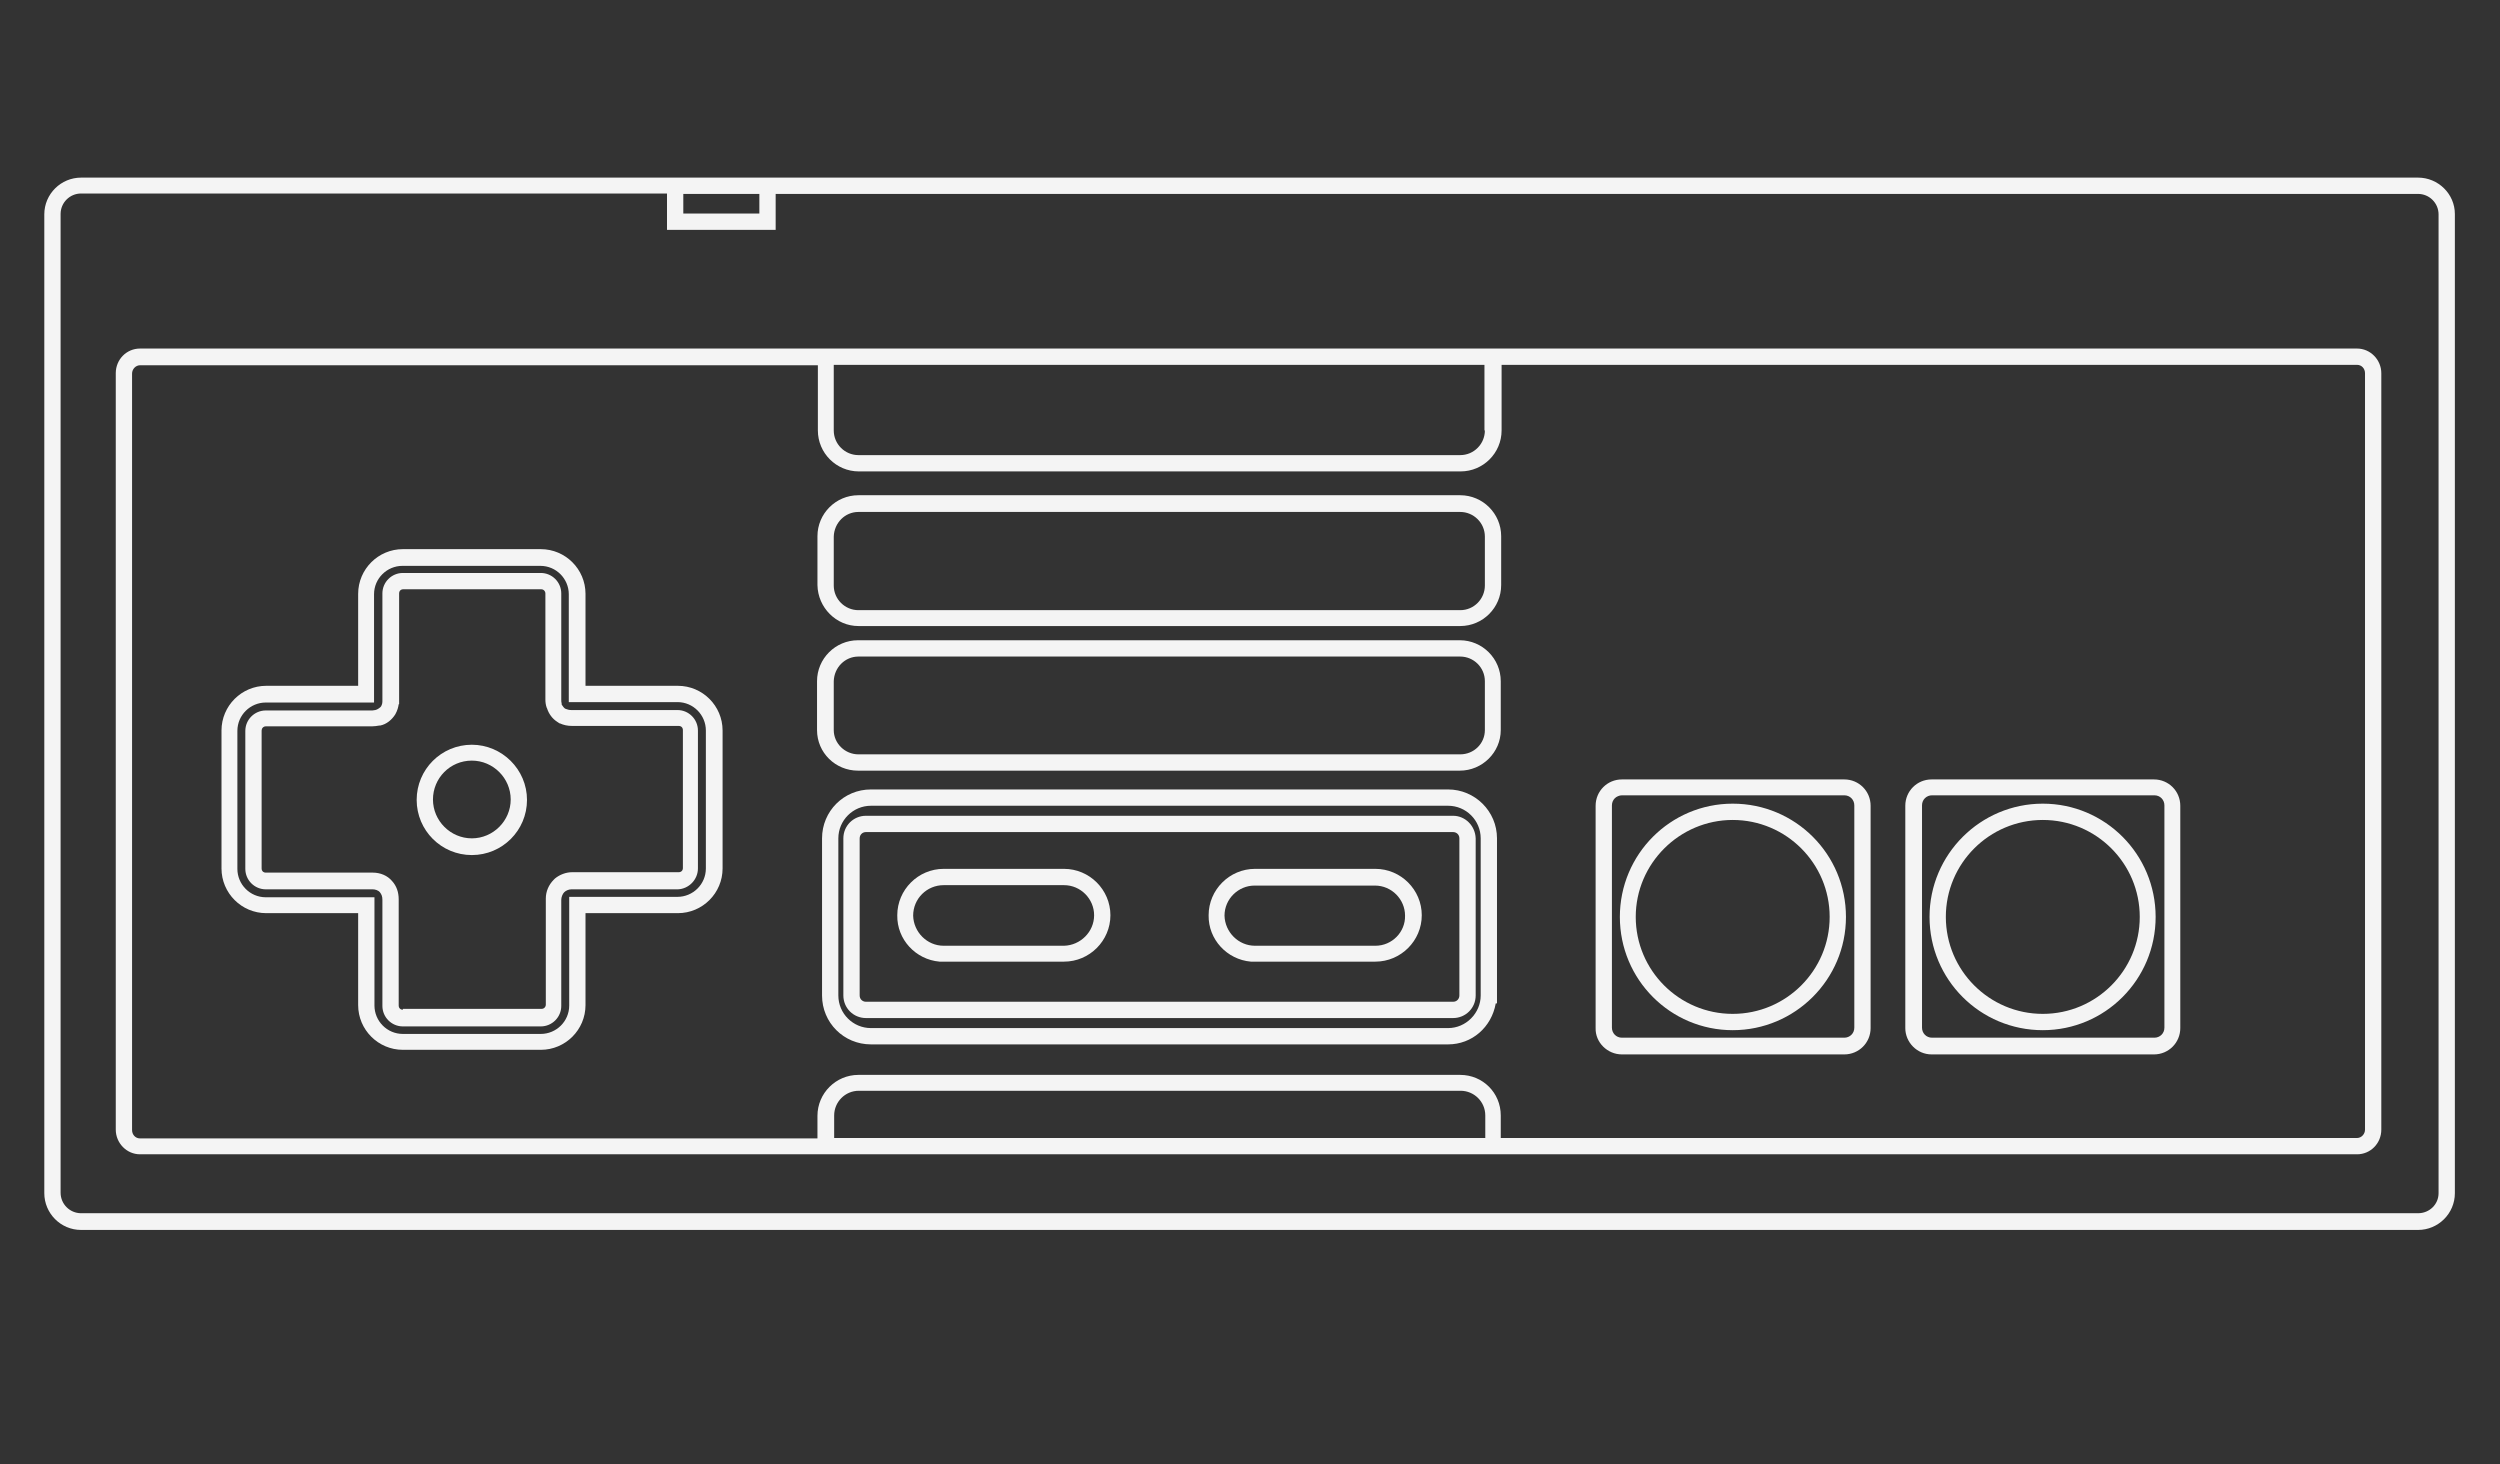 <?xml version="1.0" encoding="utf-8"?>
<!-- Generator: Adobe Illustrator 24.0.1, SVG Export Plug-In . SVG Version: 6.00 Build 0)  -->
<svg version="1.1"
	 id="Layer_3" xmlns:cc="http://creativecommons.org/ns#" xmlns:dc="http://purl.org/dc/elements/1.1/" xmlns:rdf="http://www.w3.org/1999/02/22-rdf-syntax-ns#"
	 xmlns="http://www.w3.org/2000/svg" xmlns:xlink="http://www.w3.org/1999/xlink" x="0px" y="0px" viewBox="0 0 598.2 350.3"
	 style="enable-background:new 0 0 598.2 350.3;" xml:space="preserve">
<rect x="0" y="0" width="598.2" height="350.3" fill="#333333" stroke="none"/>
<g>
	<path style="fill:#F4F4F4;" d="M578.6,42.5H19.4c-4.8,0-8.8,3.9-8.8,8.8v234.2c0,4.8,3.9,8.8,8.8,8.8h559.2c4.8,0,8.8-3.9,8.8-8.8
		V51.2C587.4,46.4,583.4,42.5,578.6,42.5z M578.6,290.3H19.4c-2.7,0-4.9-2.2-4.9-4.9V51.2c0-2.7,2.2-4.9,4.9-4.9c0,0,0,0,0,0h140.2
		V55h26v-8.6h393c2.7,0,4.9,2.2,4.9,4.9v234.2C583.5,288.2,581.3,290.3,578.6,290.3z M181.7,51.1h-18.2v-4.7h18.2V51.1z"/>
	<path style="fill:#F4F4F4;" d="M564,83.4H33.5c-3.2,0-5.8,2.6-5.8,5.9v181c0,3.2,2.6,5.9,5.8,5.9H564c3.2,0,5.8-2.6,5.8-5.9v-181
		C569.8,86.1,567.2,83.4,564,83.4z M199.6,266.9c0-3.2,2.6-5.9,5.9-5.9h144c3.2,0,5.9,2.6,5.9,5.9v5.4H199.6V266.9z M349.4,257.2
		h-144c-5.4,0-9.8,4.4-9.8,9.8v5.4H33.5c-1.1,0-1.9-0.9-1.9-2v-181c0-1.1,0.9-2,1.9-2h162.2V103c0,5.4,4.4,9.8,9.8,9.8h144
		c5.4,0,9.8-4.4,9.8-9.8V87.3H564c1.1,0,1.9,0.9,1.9,2v181c0,1.1-0.9,2-1.9,2H359.1v-5.4C359.1,261.5,354.8,257.2,349.4,257.2z
		 M355.3,103c0,3.2-2.6,5.9-5.9,5.9h-144c-3.2,0-5.9-2.6-5.9-5.9V87.3h155.7V103z"/>
	<path style="fill:#F4F4F4;" d="M346.5,188.9l-138.1,0c-6.5,0-11.7,5.2-11.7,11.7v37.6c0,6.5,5.2,11.7,11.7,11.7h138.1
		c5.7,0,10.4-4.1,11.4-9.8h0.3v-39.5C358.2,194.1,352.9,188.9,346.5,188.9z M346.5,246H208.4c-4.3,0-7.8-3.5-7.8-7.8v-37.6
		c0-4.3,3.5-7.8,7.8-7.8h138.1c4.3,0,7.8,3.5,7.8,7.8v37.6C354.3,242.4,350.8,246,346.5,246z"/>
	<path style="fill:#F4F4F4;" d="M347.7,195.2l-140.5,0c-3,0-5.4,2.4-5.4,5.4v37.6c0,3,2.4,5.4,5.4,5.4h140.5c3,0,5.4-2.4,5.4-5.4
		v-37.6C353,197.6,350.6,195.2,347.7,195.2z M205.7,200.6c0-0.8,0.6-1.5,1.5-1.5h140.5c0.8,0,1.5,0.6,1.5,1.5v37.6
		c0,0.8-0.6,1.5-1.5,1.5H207.2c-0.8,0-1.5-0.6-1.5-1.5V200.6z"/>
	<path style="fill:#F4F4F4;" d="M359.1,163c0-5.4-4.4-9.8-9.8-9.8h-144c-5.4,0-9.8,4.4-9.8,9.8v11.7c0,5.4,4.4,9.7,9.8,9.7h144
		c5.4,0,9.8-4.4,9.8-9.7V163z M205.4,157.1h144c3.2,0,5.9,2.6,5.9,5.9v11.7c0,3.2-2.6,5.8-5.9,5.8h-144c-3.2,0-5.9-2.6-5.9-5.8V163
		C199.6,159.7,202.2,157.1,205.4,157.1z"/>
	<path style="fill:#F4F4F4;" d="M205.4,149.8h144c5.4,0,9.8-4.4,9.8-9.8v-11.7c0-5.4-4.4-9.8-9.8-9.8l-144,0c-5.4,0-9.8,4.4-9.8,9.8
		v11.7C195.7,145.4,200.1,149.8,205.4,149.8z M205.4,122.5h144c3.2,0,5.9,2.6,5.9,5.9v11.7c0,3.2-2.6,5.9-5.9,5.9h-144
		c-3.2,0-5.9-2.6-5.9-5.9v-11.7C199.6,125.1,202.2,122.5,205.4,122.5z"/>
	<path style="fill:#F4F4F4;" d="M388.1,252.3h53.2c3.5,0,6.3-2.8,6.3-6.3v-53.2c0-3.5-2.8-6.3-6.3-6.3h-53.2c-3.5,0-6.3,2.8-6.3,6.3
		v53.2C381.7,249.4,384.6,252.3,388.1,252.3z M443.7,245.9c0,1.4-1.1,2.4-2.4,2.4h-53.2c-1.4,0-2.4-1.1-2.4-2.4v-53.2
		c0-0.7,0.3-1.3,0.7-1.7s1.1-0.7,1.7-0.7h53.2c1.4,0,2.4,1.1,2.4,2.4V245.9z"/>
	<path style="fill:#F4F4F4;" d="M414.6,192.3c-14.9,0-27,12.1-27,27.1s12.1,27.1,27,27.1c14.9,0,27.1-12.1,27.1-27.1
		S429.6,192.3,414.6,192.3z M414.6,196.2c12.8,0,23.2,10.4,23.2,23.2s-10.4,23.2-23.2,23.2c-12.8,0-23.2-10.4-23.2-23.2
		S401.9,196.2,414.6,196.2z"/>
	<path style="fill:#F4F4F4;" d="M462.2,252.3h53.2c3.5,0,6.3-2.8,6.3-6.3v-53.2c0-3.5-2.8-6.3-6.3-6.3h-53.2c-3.5,0-6.3,2.8-6.3,6.3
		v53.2C455.9,249.4,458.7,252.3,462.2,252.3z M517.9,245.9c0,1.4-1.1,2.4-2.4,2.4h-53.2c-1.4,0-2.4-1.1-2.4-2.4v-53.2
		c0-1.4,1.1-2.4,2.4-2.4h53.2c1.4,0,2.4,1.1,2.4,2.4V245.9z"/>
	<path style="fill:#F4F4F4;" d="M488.8,192.3c-14.9,0-27.1,12.1-27.1,27.1s12.1,27.1,27.1,27.1c14.9,0,27-12.1,27-27.1
		S503.7,192.3,488.8,192.3z M488.8,196.2c12.8,0,23.2,10.4,23.2,23.2s-10.4,23.2-23.2,23.2c-12.8,0-23.2-10.4-23.2-23.2
		S476,196.2,488.8,196.2z"/>
	<path style="fill:#F4F4F4;" d="M224.8,230.1L224.8,230.1l29.8,0c6.1,0,11.1-5,11.1-11.1c0-6.1-5-11.1-11.1-11.1h-28.8
		c-6.1,0-11.1,5-11.1,11.1C214.6,224.8,219.1,229.6,224.8,230.1z M225.8,211.8h28.8c4,0,7.2,3.3,7.2,7.2c0,4-3.3,7.2-7.2,7.3h-28.8
		c-4,0-7.2-3.3-7.3-7.2C218.5,215,221.8,211.8,225.8,211.8z"/>
	<path style="fill:#F4F4F4;" d="M299.3,230.1L299.3,230.1l29.8,0c6.1,0,11.1-5,11.1-11.1c0-6.1-5-11.1-11.1-11.1h-28.8
		c-6.1,0-11.1,5-11.1,11.1C289.1,224.8,293.6,229.6,299.3,230.1z M329.1,226.3h-28.8c-4,0-7.2-3.3-7.3-7.2c0-4,3.3-7.2,7.2-7.2h28.8
		c4,0,7.2,3.3,7.2,7.2C336.3,223,333.1,226.3,329.1,226.3z"/>
	<path style="fill:#F4F4F4;" d="M162.2,164.1h-22.1v-22c0-5.9-4.8-10.7-10.7-10.7l-33,0c-5.9,0-10.7,4.8-10.7,10.7v22h-22
		c-5.9,0-10.7,4.8-10.7,10.7v33c0,5.9,4.8,10.7,10.7,10.7h22v22c0,5.9,4.8,10.7,10.7,10.7h33c5.9,0,10.7-4.8,10.7-10.7v-22h22.1
		c5.9,0,10.7-4.8,10.7-10.7v-33C172.9,168.9,168.1,164.1,162.2,164.1z M136.2,214.7v25.9c0,3.8-3.1,6.8-6.8,6.8h-33
		c-3.8,0-6.8-3.1-6.8-6.8v-25.9H63.6c-3.8,0-6.8-3.1-6.8-6.8v-33c0-3.8,3.1-6.8,6.8-6.8h25.9v-25.9c0-3.8,3.1-6.8,6.8-6.8h33
		c3.8,0,6.8,3.1,6.8,6.8V168h26c3.8,0,6.8,3.1,6.8,6.8v33c0,3.8-3.1,6.8-6.8,6.8H136.2z"/>
	<path style="fill:#F4F4F4;" d="M167,207.8v-33c0-2.7-2.2-4.9-4.9-4.9h-25.4c-0.5,0-0.9-0.1-1.4-0.3c-0.3-0.1-0.7-0.7-0.9-1l0-0.2
		c-0.1-0.4-0.1-0.7-0.1-1v-25.4c0-2.7-2.2-4.9-4.9-4.9H97.1l0,0l-0.7,0c-2.7,0-4.9,2.2-4.9,4.9v25.6c0,0.5,0,0.8-0.3,1.4
		c-0.2,0.3-0.8,0.7-1.1,0.8l-0.3,0.1l0,0c-0.2,0-0.5,0.1-0.7,0.1H63.6c-2.7,0-4.9,2.2-4.9,4.9v33c0,2.7,2.2,4.9,4.9,4.9h25.6
		c0.5,0,1.3,0.2,1.7,0.7c0.4,0.5,0.6,1,0.6,1.8v25.4c0,2.7,2.2,4.9,4.9,4.9h33c2.7,0,4.9-2.2,4.9-4.9v-25.4c0-0.6,0.3-1.4,0.7-1.8
		c0.4-0.4,1.1-0.7,1.7-0.7h25.5C164.8,212.7,167,210.5,167,207.8z M96.4,241.6c-0.6,0-1-0.4-1-1v-25.4c0-1.7-0.5-3.2-1.6-4.4
		c-1.1-1.3-2.8-2-4.6-2H63.6c-0.6,0-1-0.4-1-1v-33c0-0.5,0.4-1,1-1H89c0.6,0,1.2-0.1,1.8-0.2l0,0l0.2,0c1.5-0.3,2.8-1.4,3.6-2.7
		c0.5-0.9,0.7-1.7,0.8-2.4l0.1,0v-26.5c0-0.6,0.4-1,1-1h33c0.6,0,1,0.5,1,1v25.4c0,0.7,0.1,1.3,0.3,1.9l0,0l0.1,0.2
		c0.4,1.3,1.3,2.5,2.4,3.2l0.6,0.4l0.1,0c0.9,0.4,1.8,0.6,2.9,0.6h25.5c0.6,0,1,0.4,1,1v33c0,0.6-0.4,1-1,1h-25.5c0,0,0,0,0,0
		c-1.5,0-3,0.6-4.1,1.5l-0.3,0.3c-1.2,1.2-1.9,2.8-1.9,4.5v25.4c0,0.5-0.4,1-1,1H96.4z"/>
	<path style="fill:#F4F4F4;" d="M112.9,178.2c-7.3,0-13.2,5.9-13.2,13.2s5.9,13.2,13.2,13.2s13.2-5.9,13.2-13.2
		S120.1,178.2,112.9,178.2z M112.9,182c5.1,0,9.3,4.2,9.3,9.3s-4.2,9.3-9.3,9.3s-9.3-4.2-9.3-9.3C103.6,186.2,107.7,182,112.9,182z"
		/>
</g>
</svg>
